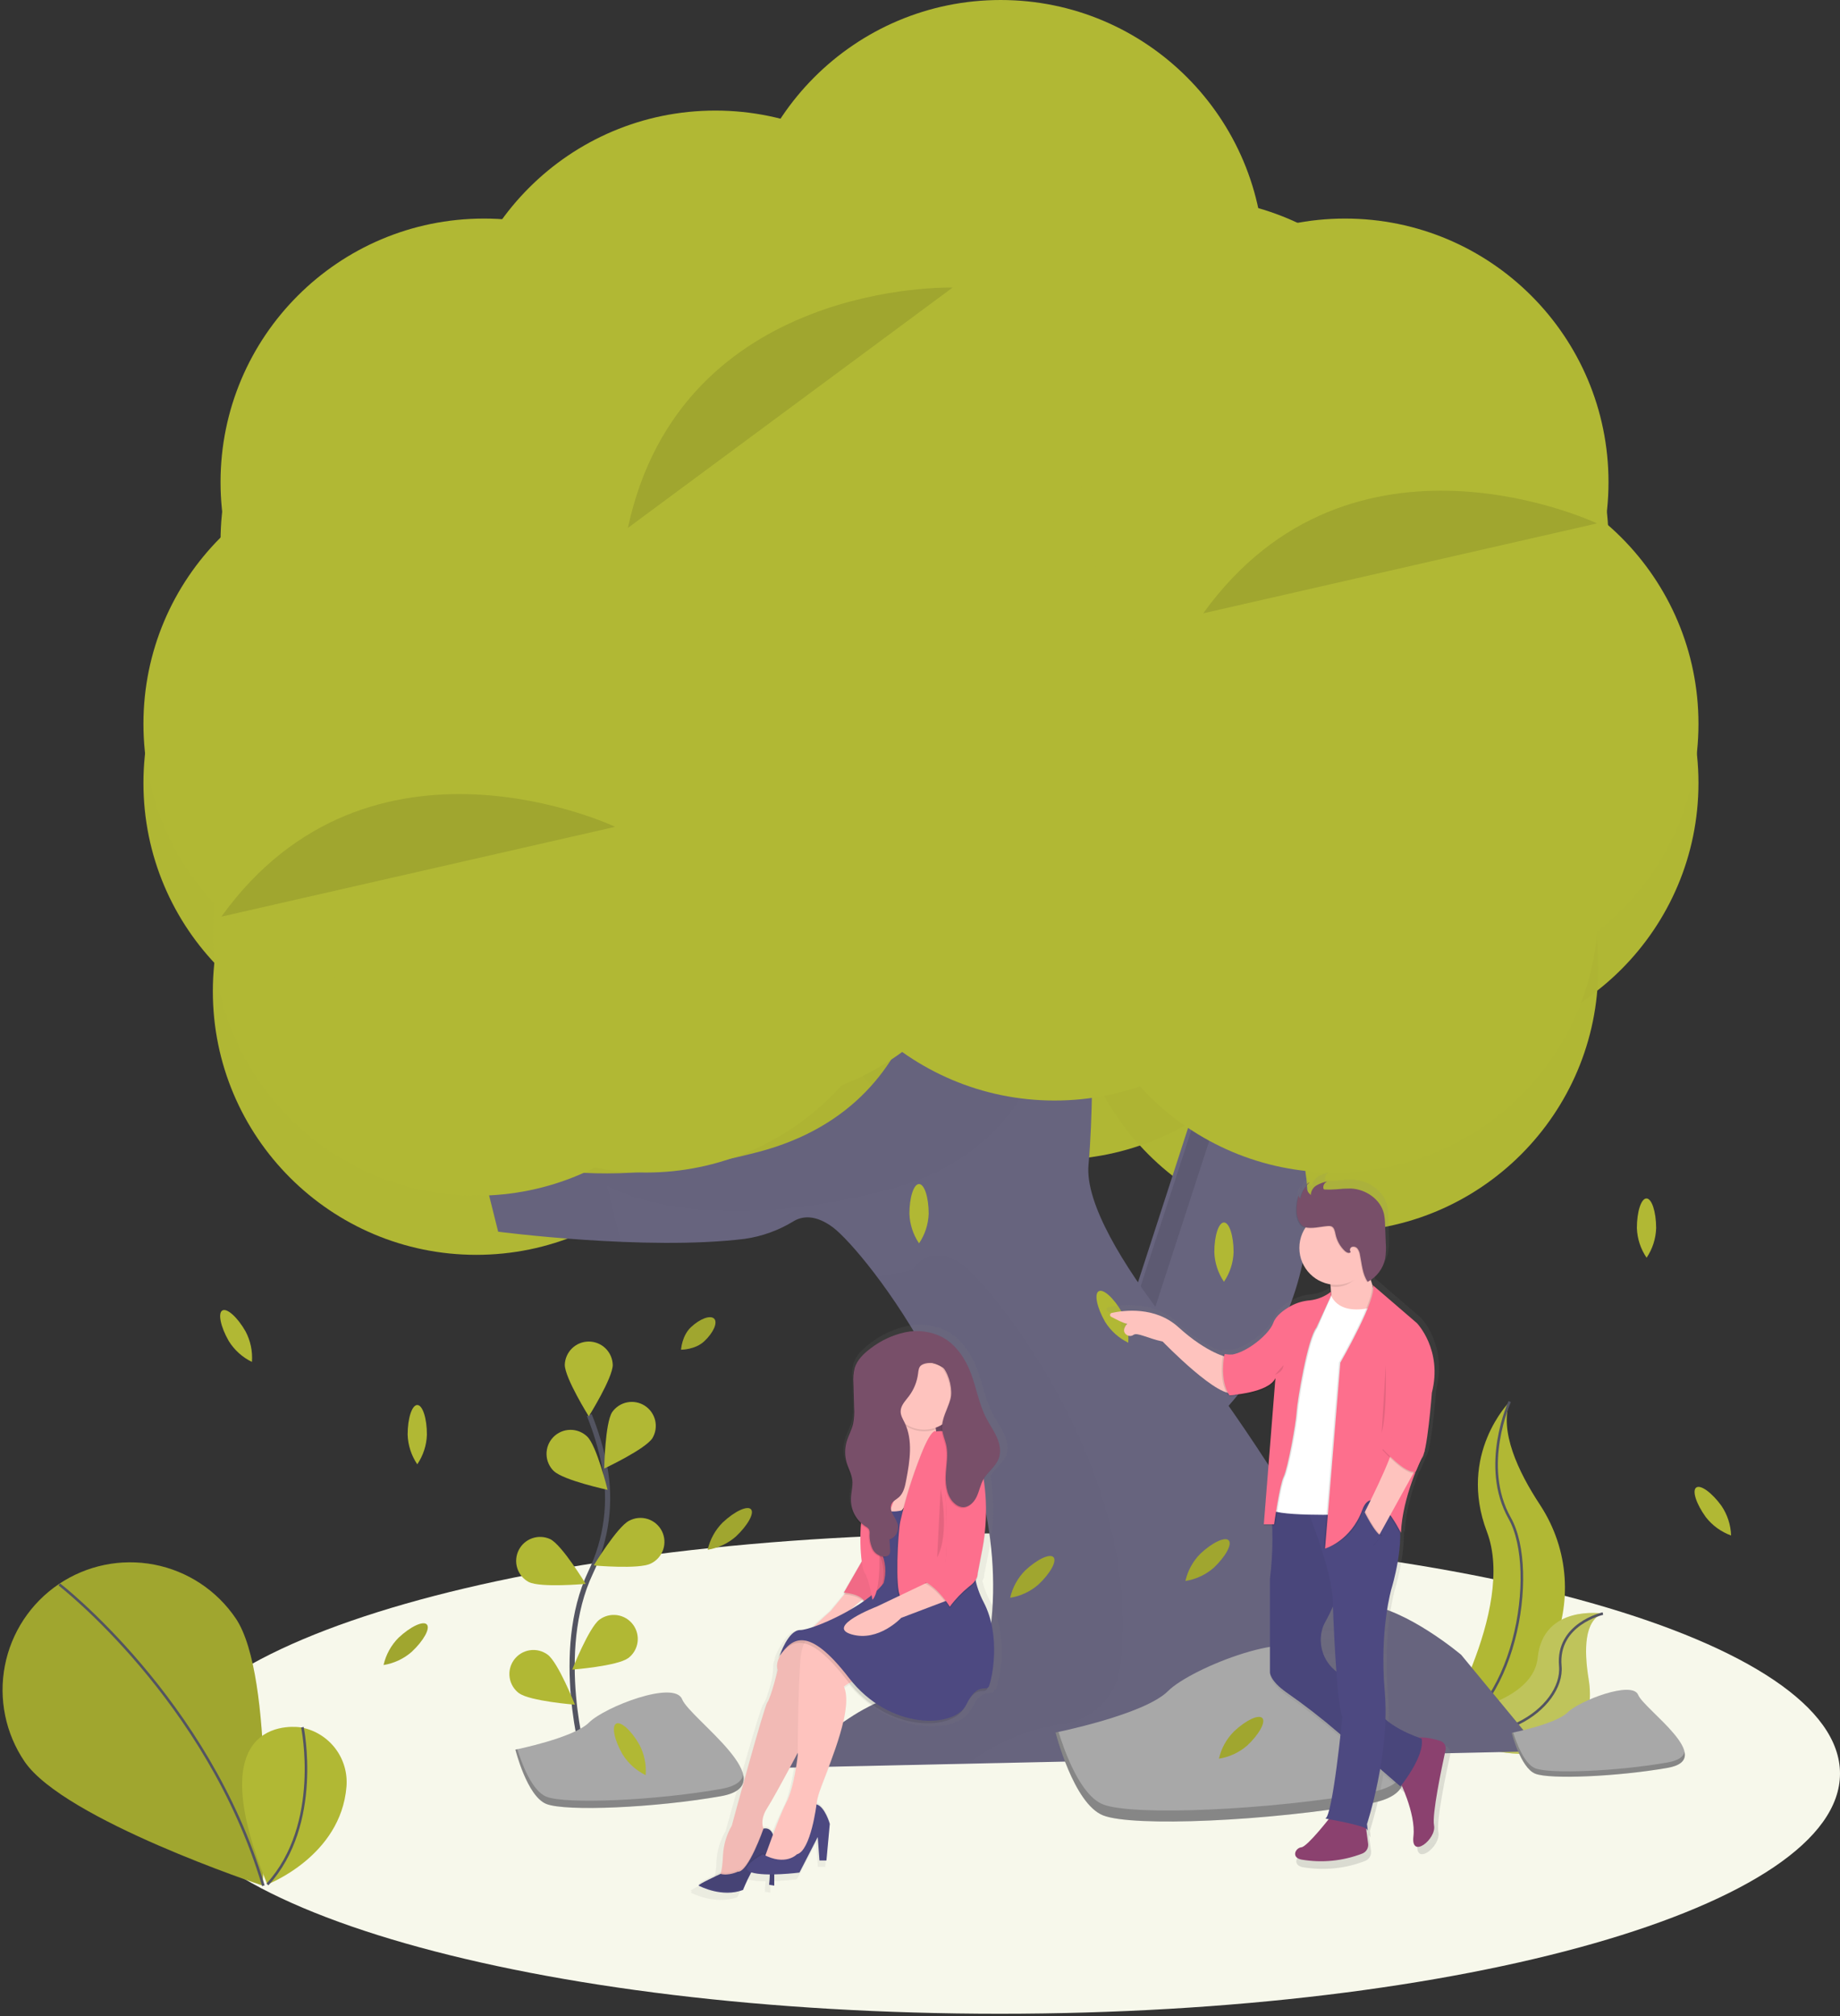 <svg width="714" height="782" viewBox="0 0 714 782" fill="none" xmlns="http://www.w3.org/2000/svg">
<rect x="0" y="0" width="714" height="782" fill="#333333" stroke="none"/>
<g clip-path="url(#clip0)">
<path d="M517.95 477.75C461.49 477.75 415.72 431.98 415.72 375.52C415.72 319.06 461.49 273.29 517.95 273.29C574.41 273.29 620.18 319.06 620.18 375.52C620.18 431.98 574.41 477.75 517.95 477.75Z" fill="#B1B834"/>
<path d="M409.23 449.82C352.77 449.82 307 404.05 307 347.59C307 291.13 352.77 245.36 409.23 245.36C465.69 245.36 511.46 291.13 511.46 347.59C511.46 404.05 465.69 449.82 409.23 449.82Z" fill="#B1B834"/>
<path d="M289.55 450.82C233.09 450.82 187.32 405.05 187.32 348.59C187.32 292.13 233.09 246.36 289.55 246.36C346.01 246.36 391.78 292.13 391.78 348.59C391.78 405.05 346.01 450.82 289.55 450.82Z" fill="#B1B834"/>
<path d="M250.65 477.75C194.19 477.75 148.42 431.98 148.42 375.52C148.42 319.06 194.19 273.29 250.65 273.29C307.11 273.29 352.88 319.06 352.88 375.52C352.88 431.98 307.11 477.75 250.65 477.75Z" fill="#B1B834"/>
<path d="M184.82 486.73C128.36 486.73 82.59 440.96 82.59 384.5C82.59 328.04 128.36 282.27 184.82 282.27C241.28 282.27 287.05 328.04 287.05 384.5C287.05 440.96 241.28 486.73 184.82 486.73Z" fill="#B1B834"/>
<path d="M157.89 405.94C101.43 405.94 55.66 360.17 55.66 303.71C55.66 247.25 101.43 201.48 157.89 201.48C214.35 201.48 260.12 247.25 260.12 303.71C260.12 360.17 214.35 405.94 157.89 405.94Z" fill="#B1B834"/>
<path d="M187.81 312.18C131.35 312.18 85.58 266.41 85.58 209.95C85.58 153.49 131.35 107.72 187.81 107.72C244.27 107.72 290.04 153.49 290.04 209.95C290.04 266.41 244.27 312.18 187.81 312.18Z" fill="#B1B834"/>
<path d="M244.66 312.18C188.2 312.18 142.43 266.41 142.43 209.95C142.43 153.49 188.2 107.72 244.66 107.72C301.12 107.72 346.89 153.49 346.89 209.95C346.89 266.41 301.12 312.18 244.66 312.18Z" fill="#B1B834"/>
<path d="M277.58 270.29C221.12 270.29 175.35 224.52 175.35 168.06C175.35 111.6 221.12 65.83 277.58 65.83C334.04 65.83 379.81 111.6 379.81 168.06C379.81 224.52 334.04 270.29 277.58 270.29Z" fill="#B1B834"/>
<path d="M361.36 316.17C304.9 316.17 259.13 270.4 259.13 213.94C259.13 157.48 304.9 111.71 361.36 111.71C417.82 111.71 463.59 157.48 463.59 213.94C463.59 270.4 417.82 316.17 361.36 316.17Z" fill="#B1B834"/>
<path d="M556.85 405.94C500.39 405.94 454.62 360.17 454.62 303.71C454.62 247.25 500.39 201.48 556.85 201.48C613.31 201.48 659.08 247.25 659.08 303.71C659.08 360.17 613.31 405.94 556.85 405.94Z" fill="#B1B834"/>
<path d="M498 355.07C441.54 355.07 395.77 309.3 395.77 252.84C395.77 196.38 441.54 150.61 498 150.61C554.46 150.61 600.23 196.38 600.23 252.84C600.23 309.3 554.46 355.07 498 355.07Z" fill="#B1B834"/>
<path d="M460.1 304.2C403.64 304.2 357.87 258.43 357.87 201.97C357.87 145.51 403.64 99.74 460.1 99.74C516.56 99.74 562.33 145.51 562.33 201.97C562.33 258.43 516.56 304.2 460.1 304.2Z" fill="#B1B834"/>
<path d="M388.29 227.4C331.83 227.4 286.06 181.63 286.06 125.17C286.06 68.71 331.83 22.94 388.29 22.94C444.75 22.94 490.52 68.71 490.52 125.17C490.52 181.63 444.75 227.4 388.29 227.4Z" fill="#B1B834"/>
<path d="M521.94 312.18C465.48 312.18 419.71 266.41 419.71 209.95C419.71 153.49 465.48 107.72 521.94 107.72C578.4 107.72 624.17 153.49 624.17 209.95C624.17 266.41 578.4 312.18 521.94 312.18Z" fill="#B1B834"/>
<g opacity="0.1">
<path opacity="0.1" d="M517.95 477.75C461.49 477.75 415.72 431.98 415.72 375.52C415.72 319.06 461.49 273.29 517.95 273.29C574.41 273.29 620.18 319.06 620.18 375.52C620.18 431.98 574.41 477.75 517.95 477.75Z" fill="black"/>
<path opacity="0.1" d="M409.23 449.82C352.77 449.82 307 404.05 307 347.59C307 291.13 352.77 245.36 409.23 245.36C465.69 245.36 511.46 291.13 511.46 347.59C511.46 404.05 465.69 449.82 409.23 449.82Z" fill="black"/>
<path opacity="0.1" d="M289.55 450.82C233.09 450.82 187.32 405.05 187.32 348.59C187.32 292.13 233.09 246.36 289.55 246.36C346.01 246.36 391.78 292.13 391.78 348.59C391.78 405.05 346.01 450.82 289.55 450.82Z" fill="black"/>
<path opacity="0.1" d="M250.65 477.75C194.19 477.75 148.42 431.98 148.42 375.52C148.42 319.06 194.19 273.29 250.65 273.29C307.11 273.29 352.88 319.06 352.88 375.52C352.88 431.98 307.11 477.75 250.65 477.75Z" fill="black"/>
<path opacity="0.1" d="M184.82 486.73C128.36 486.73 82.59 440.96 82.59 384.5C82.59 328.04 128.36 282.27 184.82 282.27C241.28 282.27 287.05 328.04 287.05 384.5C287.05 440.96 241.28 486.73 184.82 486.73Z" fill="black"/>
<path opacity="0.1" d="M157.89 405.94C101.43 405.94 55.66 360.17 55.66 303.71C55.66 247.25 101.43 201.48 157.89 201.48C214.35 201.48 260.12 247.25 260.12 303.71C260.12 360.17 214.35 405.94 157.89 405.94Z" fill="black"/>
<path opacity="0.1" d="M187.81 312.18C131.35 312.18 85.58 266.41 85.58 209.95C85.58 153.49 131.35 107.72 187.81 107.72C244.27 107.72 290.04 153.49 290.04 209.95C290.04 266.41 244.27 312.18 187.81 312.18Z" fill="black"/>
<path opacity="0.1" d="M244.66 312.18C188.2 312.18 142.43 266.41 142.43 209.95C142.43 153.49 188.2 107.72 244.66 107.72C301.12 107.72 346.89 153.49 346.89 209.95C346.89 266.41 301.12 312.18 244.66 312.18Z" fill="black"/>
<path opacity="0.1" d="M277.58 270.29C221.12 270.29 175.35 224.52 175.35 168.06C175.35 111.6 221.12 65.83 277.58 65.83C334.04 65.83 379.81 111.6 379.81 168.06C379.81 224.52 334.04 270.29 277.58 270.29Z" fill="black"/>
<path opacity="0.1" d="M361.36 316.17C304.9 316.17 259.13 270.4 259.13 213.94C259.13 157.48 304.9 111.71 361.36 111.71C417.82 111.71 463.59 157.48 463.59 213.94C463.59 270.4 417.82 316.17 361.36 316.17Z" fill="black"/>
<path opacity="0.1" d="M556.85 405.94C500.39 405.94 454.62 360.17 454.62 303.71C454.62 247.25 500.39 201.48 556.85 201.48C613.31 201.48 659.08 247.25 659.08 303.71C659.08 360.17 613.31 405.94 556.85 405.94Z" fill="black"/>
<path opacity="0.1" d="M498 355.07C441.54 355.07 395.77 309.3 395.77 252.84C395.77 196.38 441.54 150.61 498 150.61C554.46 150.61 600.23 196.38 600.23 252.84C600.23 309.3 554.46 355.07 498 355.07Z" fill="black"/>
<path opacity="0.1" d="M460.1 304.2C403.64 304.2 357.87 258.43 357.87 201.97C357.87 145.51 403.64 99.74 460.1 99.74C516.56 99.74 562.33 145.51 562.33 201.97C562.33 258.43 516.56 304.2 460.1 304.2Z" fill="black"/>
<path opacity="0.1" d="M388.29 227.4C331.83 227.4 286.06 181.63 286.06 125.17C286.06 68.71 331.83 22.94 388.29 22.94C444.75 22.94 490.52 68.71 490.52 125.17C490.52 181.63 444.75 227.4 388.29 227.4Z" fill="black"/>
<path opacity="0.1" d="M521.94 312.18C465.48 312.18 419.71 266.41 419.71 209.95C419.71 153.49 465.48 107.72 521.94 107.72C578.4 107.72 624.17 153.49 624.17 209.95C624.17 266.41 578.4 312.18 521.94 312.18Z" fill="black"/>
</g>
<path d="M467.46 554.67C467.46 554.67 530 502.13 499 427.34L468.08 415.76L434.56 519.05L467.46 554.67Z" fill="#67647E"/>
<path opacity="0.1" d="M470.79 412.2L478.19 414.97L445.25 516.38L474 547.5C471.62 549.87 470.14 551.11 470.14 551.11L437.24 515.49L470.79 412.2Z" fill="black"/>
<path d="M387.93 781.1C207.846 781.1 61.86 739.391 61.86 687.94C61.86 636.489 207.846 594.78 387.93 594.78C568.013 594.78 714 636.489 714 687.94C714 739.391 568.013 781.1 387.93 781.1Z" fill="#F7F8EB"/>
<path d="M585.84 543.65C585.84 543.65 565.51 563.98 576.99 594.15C588.47 624.32 557.32 674.48 557.32 674.48L558.32 674.32C600.07 666.95 620.82 619.2 597.6 583.72C588.91 570.55 581.83 555.07 585.84 543.65Z" fill="#B1B834"/>
<path d="M585.84 543.65C585.84 543.65 574.36 568.57 585.84 588.9C597.32 609.23 587.84 666.28 557.31 674.48" stroke="#535461" stroke-miterlimit="10"/>
<path d="M622 625.88C622 625.88 598.8 622.19 596.69 642.98C594.58 663.77 552.08 666.65 552.08 666.65L552.88 667.18C587.97 690.18 621.51 681.85 616.45 651.27C614.61 639.9 614.77 628.48 622 625.88Z" fill="#B1B834"/>
<path opacity="0.2" d="M622 625.88C622 625.88 598.8 622.19 596.69 642.98C594.58 663.77 552.08 666.65 552.08 666.65L552.88 667.18C587.97 690.18 621.51 681.85 616.45 651.27C614.61 639.9 614.77 628.48 622 625.88Z" fill="#F5F5F5"/>
<path d="M622 625.88C622 625.88 604 629.88 605.47 646.21C606.94 662.54 578.73 682.21 552.08 666.65" stroke="#535461" stroke-miterlimit="10"/>
<path d="M185.19 445.26L193.31 477.76C193.31 477.76 250.68 485.24 288.93 480.54C295.692 479.581 302.183 477.239 308 473.66C311.23 471.75 316.33 470.92 323.3 476.14C335.24 485.14 393.84 557.14 384.35 631.84C383.613 637.468 381.042 642.697 377.035 646.718C373.027 650.738 367.806 653.325 362.18 654.08C350.494 655.672 339.323 659.899 329.51 666.44L300.51 685.75L597.86 679.25L567 641.87C567 641.87 545.88 624 529.63 622.37C524.89 621.9 520.98 617.55 517.82 611.64C499.31 576.99 477.17 544.41 453.17 513.3C435.69 490.64 421.02 466.76 422.39 451.76C425.64 416.01 422.39 357.52 422.39 357.52L360.65 349.4C360.65 349.4 368.77 427.4 294.03 446.89C219.29 466.38 185.19 445.26 185.19 445.26Z" fill="#67647E"/>
<g opacity="0.1">
<path opacity="0.1" d="M235.56 459.89C235.56 459.89 269.69 481.01 344.43 461.55C419.17 442.09 411 364.02 411 364.02L422.81 365.55C422.59 360.55 422.42 357.55 422.42 357.55L360.68 349.43C360.68 349.43 368.8 427.43 294.06 446.92C219.32 466.41 185.19 445.3 185.19 445.3L193.31 477.8C193.31 477.8 215.23 480.66 241.01 481.73L235.56 459.89Z" fill="black"/>
<path opacity="0.1" d="M379.89 681.06C389.703 674.519 400.874 670.293 412.56 668.7C418.174 667.955 423.386 665.382 427.391 661.378C431.396 657.375 433.972 652.164 434.72 646.55C444.26 571.85 385.63 499.72 373.72 490.76C360.72 481.01 354.22 492.38 354.22 492.38C349.619 493.588 344.942 494.48 340.22 495.05C361.28 523.05 391.41 576.76 384.36 631.92C383.612 637.534 381.036 642.745 377.031 646.748C373.026 650.752 367.814 653.325 362.2 654.07C350.514 655.663 339.343 659.889 329.53 666.43L300.53 685.74L375.29 684.11L379.89 681.06Z" fill="black"/>
</g>
<path d="M226.87 682.73C226.87 682.73 214.52 640.8 229.19 609.93C235.425 597.025 237.306 582.445 234.55 568.38C233.19 561.714 231.221 555.187 228.67 548.88" stroke="#535461" stroke-width="2" stroke-miterlimit="10"/>
<path d="M237.78 529.37C237.78 534.51 228.47 549.37 228.47 549.37C228.47 549.37 219.16 534.47 219.16 529.37C219.239 526.955 220.254 524.665 221.991 522.985C223.727 521.305 226.049 520.365 228.465 520.365C230.881 520.365 233.203 521.305 234.939 522.985C236.676 524.665 237.691 526.955 237.77 529.37H237.78Z" fill="#B1B834"/>
<path d="M253.17 557.84C250.38 562.15 234.47 569.61 234.47 569.61C234.47 569.61 234.76 552.04 237.55 547.73C238.935 545.76 241.028 544.404 243.392 543.945C245.755 543.486 248.204 543.96 250.225 545.268C252.246 546.576 253.682 548.617 254.231 550.961C254.78 553.305 254.4 555.77 253.17 557.84Z" fill="#B1B834"/>
<path d="M252.49 606.49C247.9 608.8 230.4 607.21 230.4 607.21C230.4 607.21 239.52 592.21 244.11 589.88C245.205 589.29 246.407 588.925 247.646 588.808C248.884 588.69 250.133 588.822 251.32 589.195C252.506 589.569 253.606 590.176 254.554 590.981C255.502 591.787 256.279 592.774 256.839 593.885C257.399 594.995 257.731 596.207 257.815 597.448C257.898 598.689 257.733 599.934 257.327 601.11C256.922 602.286 256.285 603.369 255.454 604.295C254.623 605.22 253.615 605.97 252.49 606.5V606.49Z" fill="#B1B834"/>
<path d="M243.7 643.18C239.57 646.24 222.05 647.62 222.05 647.62C222.05 647.62 228.5 631.28 232.63 628.22C233.615 627.493 234.733 626.968 235.921 626.673C237.11 626.378 238.344 626.321 239.554 626.503C240.765 626.686 241.928 627.105 242.976 627.736C244.024 628.368 244.938 629.2 245.665 630.185C246.392 631.17 246.918 632.289 247.212 633.477C247.507 634.665 247.565 635.899 247.382 637.11C247.2 638.32 246.781 639.483 246.149 640.531C245.517 641.58 244.685 642.493 243.7 643.22V643.18Z" fill="#B1B834"/>
<path d="M214.92 570.6C218.61 574.18 235.78 577.89 235.78 577.89C235.78 577.89 231.57 560.83 227.89 557.25C226.12 555.526 223.737 554.576 221.266 554.609C218.795 554.642 216.439 555.655 214.715 557.425C212.991 559.195 212.041 561.578 212.074 564.049C212.107 566.519 213.12 568.876 214.89 570.6H214.92Z" fill="#B1B834"/>
<path d="M205.18 613.64C209.77 615.95 227.27 614.36 227.27 614.36C227.27 614.36 218.15 599.36 213.56 597.03C211.365 595.997 208.855 595.861 206.562 596.652C204.269 597.442 202.375 599.096 201.283 601.262C200.191 603.428 199.987 605.934 200.715 608.248C201.443 610.561 203.045 612.499 205.18 613.65V613.64Z" fill="#B1B834"/>
<path d="M201.45 656.78C205.58 659.84 223.1 661.22 223.1 661.22C223.1 661.22 216.65 644.88 212.52 641.82C210.531 640.352 208.04 639.734 205.596 640.103C203.151 640.471 200.953 641.796 199.485 643.785C198.017 645.774 197.399 648.265 197.768 650.709C198.136 653.154 199.461 655.352 201.45 656.82V656.78Z" fill="#B1B834"/>
<path d="M200 678.65C200 678.65 222.57 674.14 228.59 668.12C234.61 662.1 261.69 651.57 264.7 659.12C267.71 666.67 305.32 692.22 279.7 696.74C254.08 701.26 219.52 702.74 211.99 699.74C204.46 696.74 200 678.65 200 678.65Z" fill="#A8A8A8"/>
<path opacity="0.2" d="M279.74 693.91C254.16 698.42 219.56 699.91 212.03 696.91C206.3 694.62 202.32 683.61 200.75 678.48L200 678.64C200 678.64 204.51 696.7 212 699.7C219.49 702.7 254.13 701.2 279.71 696.7C287.09 695.4 289.2 692.34 288.41 688.46C287.81 691 285.24 692.95 279.74 693.91Z" fill="black"/>
<path d="M409.62 672.01C409.62 672.01 444.05 665.12 453.24 655.94C462.43 646.76 503.74 630.69 508.33 642.17C512.92 653.65 570.33 692.67 531.33 699.56C492.33 706.45 439.51 708.74 428.03 704.15C416.55 699.56 409.62 672.01 409.62 672.01Z" fill="#A8A8A8"/>
<path opacity="0.2" d="M531.28 695.29C492.28 702.18 439.46 704.47 427.98 699.88C419.24 696.38 413.16 679.58 410.76 671.77L409.61 672.01C409.61 672.01 416.5 699.55 428 704.15C439.5 708.75 492.28 706.45 531.3 699.56C542.57 697.56 545.79 692.9 544.57 687C543.59 690.85 539.67 693.82 531.28 695.29Z" fill="black"/>
<path d="M642.66 476.35C642.532 480.459 641.246 484.449 638.95 487.86C636.636 484.462 635.329 480.479 635.18 476.37C635.18 470.02 636.82 464.87 638.89 464.86C640.96 464.85 642.64 470 642.66 476.35Z" fill="#B1B834"/>
<path d="M360.37 470.77C360.232 474.879 358.935 478.866 356.63 482.27C354.325 478.866 353.028 474.879 352.89 470.77C352.89 464.42 354.56 459.27 356.63 459.27C358.7 459.27 360.37 464.42 360.37 470.77Z" fill="#B1B834"/>
<path d="M668 584.09C670.305 587.494 671.602 591.481 671.74 595.59C667.873 594.193 664.479 591.732 661.95 588.49C658.21 583.35 656.54 578.2 658.21 576.99C659.88 575.78 664.29 578.96 668 584.09Z" fill="#B1B834"/>
<path d="M548.56 523.88C548.422 527.989 547.125 531.975 544.82 535.38C542.515 531.975 541.218 527.989 541.08 523.88C541.08 517.53 542.75 512.38 544.82 512.38C546.89 512.38 548.56 517.55 548.56 523.88Z" fill="#B1B834"/>
<path d="M478.69 485.68C478.552 489.789 477.255 493.776 474.95 497.18C472.645 493.776 471.348 489.789 471.21 485.68C471.21 479.33 472.88 474.18 474.95 474.18C477.02 474.18 478.69 479.33 478.69 485.68Z" fill="#B1B834"/>
<path d="M435.34 508.97C437.263 512.605 438.119 516.71 437.81 520.81C434.103 519.008 430.983 516.193 428.81 512.69C425.65 507.18 424.55 501.88 426.34 500.85C428.13 499.82 432.18 503.46 435.34 508.97Z" fill="#B1B834"/>
<path d="M95.29 516.43C97.213 520.065 98.069 524.169 97.76 528.27C94.053 526.468 90.933 523.652 88.76 520.15C85.6 514.64 84.5 509.34 86.29 508.31C88.08 507.28 92.14 510.91 95.29 516.43Z" fill="#B1B834"/>
<path d="M248.08 676.67C250.01 680.317 250.866 684.436 250.55 688.55C246.843 686.748 243.723 683.932 241.55 680.43C238.39 674.92 237.29 669.62 239.08 668.59C240.87 667.56 244.92 671.16 248.08 676.67Z" fill="#B1B834"/>
<path d="M402.95 614.61C399.856 617.317 396.06 619.096 392 619.74C392.907 615.731 394.928 612.06 397.83 609.15C402.46 604.81 407.37 602.51 408.78 604.01C410.19 605.51 407.58 610.27 402.95 614.61Z" fill="#B1B834"/>
<path opacity="0.1" d="M402.95 614.61C399.856 617.317 396.06 619.096 392 619.74C392.907 615.731 394.928 612.06 397.83 609.15C402.46 604.81 407.37 602.51 408.78 604.01C410.19 605.51 407.58 610.27 402.95 614.61Z" fill="black"/>
<path d="M471 608.09C467.892 610.806 464.078 612.585 460 613.22C460.907 609.211 462.928 605.54 465.83 602.63C470.46 598.29 475.37 595.99 476.78 597.49C478.19 598.99 475.59 603.74 471 608.09Z" fill="#B1B834"/>
<path opacity="0.1" d="M471 608.09C467.892 610.806 464.078 612.585 460 613.22C460.907 609.211 462.928 605.54 465.83 602.63C470.46 598.29 475.37 595.99 476.78 597.49C478.19 598.99 475.59 603.74 471 608.09Z" fill="black"/>
<path d="M484 677.03C480.892 679.746 477.078 681.525 473 682.16C473.918 678.138 475.957 674.46 478.88 671.55C483.51 667.21 488.42 664.91 489.83 666.41C491.24 667.91 488.63 672.68 484 677.03Z" fill="#B1B834"/>
<path opacity="0.1" d="M484 677.03C480.892 679.746 477.078 681.525 473 682.16C473.918 678.138 475.957 674.46 478.88 671.55C483.51 667.21 488.42 664.91 489.83 666.41C491.24 667.91 488.63 672.68 484 677.03Z" fill="black"/>
<path d="M350.77 628.55C347.677 631.261 343.881 633.043 339.82 633.69C340.727 629.682 342.748 626.011 345.65 623.1C350.28 618.76 355.19 616.46 356.6 617.96C358.01 619.46 355.41 624.24 350.77 628.55Z" fill="#B1B834"/>
<path opacity="0.1" d="M350.77 628.55C347.677 631.261 343.881 633.043 339.82 633.69C340.727 629.682 342.748 626.011 345.65 623.1C350.28 618.76 355.19 616.46 356.6 617.96C358.01 619.46 355.41 624.24 350.77 628.55Z" fill="black"/>
<path d="M165.66 556.48C165.522 560.589 164.225 564.576 161.92 567.98C159.615 564.576 158.318 560.589 158.18 556.48C158.18 550.13 159.85 544.98 161.92 544.98C163.99 544.98 165.66 550.13 165.66 556.48Z" fill="#B1B834"/>
<path d="M285.56 595.98C282.467 598.691 278.671 600.473 274.61 601.12C275.521 597.118 277.541 593.455 280.44 590.55C285.07 586.21 289.98 583.91 291.39 585.41C292.8 586.91 290.19 591.63 285.56 595.98Z" fill="#B1B834"/>
<path opacity="0.1" d="M285.56 595.98C282.467 598.691 278.671 600.473 274.61 601.12C275.521 597.118 277.541 593.455 280.44 590.55C285.07 586.21 289.98 583.91 291.39 585.41C292.8 586.91 290.19 591.63 285.56 595.98Z" fill="black"/>
<path d="M273.28 520.25C269.74 523.57 264.28 523.53 264.28 523.53C264.28 523.53 264.59 518.11 268.13 514.79C271.67 511.47 275.68 510.01 277.13 511.51C278.58 513.01 276.82 516.94 273.28 520.25Z" fill="#B1B834"/>
<path opacity="0.1" d="M273.28 520.25C269.74 523.57 264.28 523.53 264.28 523.53C264.28 523.53 264.59 518.11 268.13 514.79C271.67 511.47 275.68 510.01 277.13 511.51C278.58 513.01 276.82 516.94 273.28 520.25Z" fill="black"/>
<path d="M159.79 640.69C156.697 643.401 152.901 645.183 148.84 645.83C149.747 641.822 151.768 638.151 154.67 635.24C159.3 630.9 164.21 628.6 165.62 630.1C167.03 631.6 164.42 636.35 159.79 640.69Z" fill="#B1B834"/>
<path opacity="0.1" d="M159.79 640.69C156.697 643.401 152.901 645.183 148.84 645.83C149.747 641.822 151.768 638.151 154.67 635.24C159.3 630.9 164.21 628.6 165.62 630.1C167.03 631.6 164.42 636.35 159.79 640.69Z" fill="black"/>
<path d="M560.67 677.07C558.31 676.29 554.8 675.39 552 675.71C549.36 674.71 543.13 672.23 538.89 668.5C539.013 664.804 538.92 661.105 538.61 657.42C536.44 632.71 541.32 616.42 541.32 616.42C541.32 616.42 545.16 604 544.74 593.69C544.99 594.16 545.13 594.43 545.13 594.43C545.47 585.54 548.5 576.33 550.77 570.6L551 570.55L553.59 564.55C553.793 564.2 553.954 563.827 554.07 563.44L554.48 562.44L554.36 562.39L554.48 561.9C556.1 555.05 557.34 538.79 557.34 538.79C561.68 521.69 551.34 511.1 551.34 511.1L533.83 496.03C533.916 496.224 533.973 496.43 534 496.64L533.85 496.51C533.6 495.8 533.33 494.95 533.07 493.98C533.695 493.538 534.28 493.043 534.82 492.5C536.809 490.62 538.177 488.178 538.74 485.5C539.081 483.401 539.168 481.269 539 479.15L538.71 471.88C538.698 470.456 538.554 469.037 538.28 467.64C536.96 461.86 531.05 457.83 525.12 457.58C523.232 457.569 521.346 457.669 519.47 457.88C517.943 458.006 516.411 458.039 514.88 457.98C514.707 457.989 514.536 457.943 514.39 457.85C514.254 457.719 514.175 457.539 514.17 457.35C514.14 457.013 514.179 456.674 514.283 456.352C514.388 456.031 514.557 455.734 514.78 455.48C515.01 455.276 515.279 455.12 515.57 455.02L515.15 455.12C515.357 454.958 515.591 454.833 515.84 454.75C514.303 455.019 512.824 455.553 511.47 456.33C511.104 456.577 510.769 456.865 510.47 457.19C509.664 457.899 509.142 458.876 509 459.94C508.277 459.333 507.737 458.536 507.44 457.64C507.349 457.272 507.349 456.888 507.44 456.52L507.14 456.91V456.79C506.035 458.161 505.256 459.764 504.86 461.48C504.706 461.293 504.59 461.078 504.52 460.846C504.449 460.614 504.426 460.371 504.45 460.13C504.36 460.4 504.28 460.67 504.21 460.94C504.184 460.761 504.184 460.579 504.21 460.4C503.529 462.48 503.221 464.663 503.3 466.85C503.3 469.03 504.3 472.42 506.6 473.19L506.97 473.29C505.657 475.328 504.87 477.661 504.681 480.078C504.491 482.496 504.904 484.922 505.884 487.14C506.863 489.359 508.377 491.299 510.291 492.788C512.205 494.277 514.459 495.267 516.85 495.67C516.89 495.937 516.927 496.213 516.96 496.5H517.05C517.11 497.09 517.16 497.71 517.2 498.36C516.613 498.939 515.97 499.458 515.28 499.91C513.32 501.068 511.134 501.791 508.87 502.03C506.167 502.237 503.538 503.018 501.16 504.32C498.37 505.88 495.28 508.16 494.31 510.93C492.69 515.55 483.81 522.72 477.85 523.59L475.73 523.47H475.58H475.06H474.89H474.35C474.35 523.47 474.3 523.72 474.22 524.15C471.22 523.15 464.85 520.26 456.56 512.74C447.32 504.36 434.86 506.01 430.06 507.07C429.897 507.106 429.748 507.19 429.635 507.312C429.521 507.434 429.447 507.588 429.423 507.754C429.399 507.919 429.426 508.088 429.501 508.237C429.575 508.387 429.694 508.51 429.84 508.59C431.78 509.66 434.84 511.21 436.2 511.38C436.2 511.38 433.29 514.38 436.38 516C436.752 516.181 437.166 516.256 437.578 516.215C437.989 516.175 438.381 516.021 438.71 515.77C440.2 514.68 444.33 517.15 450.32 518.43C450.32 518.43 467.22 535.92 475.61 538.63C475.804 539.011 476.017 539.382 476.25 539.74H476.77H476.84L476.9 540.29C476.9 540.29 489.9 539.6 494.18 534.87C494.482 534.602 494.76 534.307 495.01 533.99L490.48 591.06V591.6H493.82C494.11 598.613 493.812 605.637 492.93 612.6V649.79C492.93 649.79 492.76 653.07 499.56 657.79C506.693 662.768 513.565 668.108 520.15 673.79L521 674.55C519.75 685.93 517.13 707.14 515 707.94L516.35 708.18C514.03 711.1 507.5 719.12 505.5 719.35C503.06 719.62 501.43 723.42 505.5 724.24C513.631 725.644 521.991 724.818 529.69 721.85C530.461 721.55 531.11 720.999 531.53 720.287C531.951 719.574 532.12 718.74 532.01 717.92L531.22 711.92C531.372 712.004 531.494 712.133 531.57 712.29C532.11 713.92 531.57 710.12 531.57 710.12C533.803 702.941 535.557 695.621 536.82 688.21L544.87 695.21L545.31 694.65C547.31 699.14 550.82 708.31 550.02 715.03C548.93 724.26 559.25 716.12 558.16 710.69C557.28 706.3 561.16 687.69 562.73 680.69C562.9 679.938 562.783 679.15 562.402 678.481C562.021 677.811 561.403 677.308 560.67 677.07Z" fill="url(#paint0_linear)"/>
<path d="M476.37 526.46C476.37 526.46 468.68 525.13 457.28 514.8C448.28 506.62 436.09 508.23 431.4 509.26C431.238 509.292 431.091 509.374 430.977 509.493C430.864 509.613 430.79 509.764 430.766 509.927C430.742 510.091 430.768 510.257 430.843 510.404C430.917 510.551 431.035 510.672 431.18 510.75C433.07 511.75 436.02 513.3 437.39 513.48C437.39 513.48 434.55 516.42 437.57 517.99C437.932 518.168 438.335 518.241 438.736 518.202C439.137 518.163 439.519 518.014 439.84 517.77C441.29 516.71 445.33 519.12 451.17 520.37C451.17 520.37 473.97 543.96 479.27 539.99L476.37 526.46Z" fill="#FEC3BE"/>
<path d="M515.6 494.38C515.6 494.38 517.72 503.38 515.6 509.76L525.14 511.09L533.62 506.85V501.28C531.162 495.515 530.159 489.234 530.7 482.99L515.6 494.38Z" fill="#FEC3BE"/>
<path d="M542.64 689.76C542.64 689.76 549.53 703.28 548.47 712.29C547.41 721.3 557.47 713.35 556.47 708.05C555.61 703.76 559.47 685.59 560.93 678.81C561.096 678.08 560.983 677.313 560.613 676.662C560.243 676.01 559.643 675.521 558.93 675.29C555.74 674.29 550.41 672.95 547.73 674.92C543.7 677.83 542.64 689.76 542.64 689.76Z" fill="#8B416F"/>
<path d="M516.4 704.6C516.4 704.6 507.4 716.26 505 716.53C502.6 716.8 501 720.53 505 721.3C512.939 722.672 521.102 721.867 528.62 718.97C529.374 718.677 530.007 718.139 530.419 717.442C530.831 716.746 530.997 715.932 530.89 715.13L529.39 703.8L516.4 704.6Z" fill="#8B416F"/>
<path d="M501.55 580.8L492.9 581.95C494.088 592.047 494.054 602.251 492.8 612.34V648.66C492.8 648.66 492.63 651.86 499.27 656.51C506.232 661.356 512.941 666.556 519.37 672.09L543.43 692.93C543.43 692.93 552.97 681.27 551.65 674.37C551.65 674.37 535.74 669.37 533.65 661.12C532.44 656.41 526.27 652.49 521.22 650C518.045 648.458 515.494 645.876 513.989 642.684C512.485 639.491 512.118 635.88 512.95 632.45C513.243 631.257 513.697 630.11 514.3 629.04C518.54 621.62 524.64 604.92 524.64 604.92L513 582.66L501.55 580.8Z" fill="#4D4981"/>
<path opacity="0.05" d="M501.55 580.8L492.9 581.95C494.088 592.047 494.054 602.251 492.8 612.34V648.66C492.8 648.66 492.63 651.86 499.27 656.51C506.232 661.356 512.941 666.556 519.37 672.09L543.43 692.93C543.43 692.93 552.97 681.27 551.65 674.37C551.65 674.37 535.74 669.37 533.65 661.12C532.44 656.41 526.27 652.49 521.22 650C518.045 648.458 515.494 645.876 513.989 642.684C512.485 639.491 512.118 635.88 512.95 632.45C513.243 631.257 513.697 630.11 514.3 629.04C518.54 621.62 524.64 604.92 524.64 604.92L513 582.66L501.55 580.8Z" fill="black"/>
<path d="M514.28 705.4C514.28 705.4 529.92 708.05 530.45 709.64C530.98 711.23 530.45 707.52 530.45 707.52C530.45 707.52 539.45 680.22 537.34 656.09C535.23 631.96 539.99 616.09 539.99 616.09C539.99 616.09 545.56 598.09 542.38 587.73C539.2 577.37 505.8 581.9 505.8 581.9C505.8 581.9 517.46 609.2 517.2 622.19C517.2 622.19 518.53 661.42 520.91 665.93C520.9 665.9 517.19 704.34 514.28 705.4Z" fill="#4D4981"/>
<path d="M516.13 501.28C516.13 501.28 517.72 511.09 533.63 506.85L523 587.43C523 587.43 492.25 588.49 492.51 584.78L498.87 536L516.13 501.28Z" fill="white"/>
<path opacity="0.1" d="M516.53 500.75C514.459 502.791 511.76 504.073 508.87 504.39C506.229 504.593 503.662 505.357 501.34 506.63C498.61 508.16 495.6 510.38 494.65 513.08C492.79 518.38 481.13 527.08 475.83 525.27L477.69 541.18C477.69 541.18 492.8 540.38 495.45 534.55L490.94 591.28H494.94C494.94 591.28 497.06 575.9 498.65 572.72C500.24 569.54 503.42 552.04 503.65 547.8C503.88 543.56 507.89 519.17 511.34 514.93L516.51 502.34L516.53 500.75Z" fill="black"/>
<path opacity="0.1" d="M516.53 501.55C514.16 503.403 511.327 504.568 508.34 504.92C505.699 505.123 503.132 505.886 500.81 507.16C498.08 508.69 495.07 510.91 494.12 513.61C492.26 518.91 480.6 527.61 475.3 525.8L477.16 541.71C477.16 541.71 492.27 540.91 494.92 535.08L490.41 591.81H494.41C494.41 591.81 496.53 576.43 498.12 573.25C499.71 570.07 502.89 552.57 503.12 548.33C503.35 544.09 507.36 519.7 510.81 515.46L516.51 503.13L516.53 501.55Z" fill="black"/>
<path d="M516.53 501.01C514.16 502.862 511.327 504.028 508.34 504.38C505.699 504.583 503.132 505.346 500.81 506.62C498.08 508.15 495.07 510.37 494.12 513.07C492.26 518.37 480.6 527.07 475.3 525.26L477.16 541.17C477.16 541.17 492.27 540.37 494.92 534.54L490.41 591.27H494.41C494.41 591.27 496.53 575.89 498.12 572.71C499.71 569.53 502.89 552.03 503.12 547.79C503.35 543.55 507.36 519.16 510.81 514.92L516.51 502.59L516.53 501.01Z" fill="#FD6F8D"/>
<path opacity="0.1" d="M530 490.8C529.65 488.29 530.34 486.72 530.66 483.8L515.55 495.2C515.55 495.2 515.91 496.74 516.19 498.99C516.944 499.11 517.706 499.17 518.47 499.17C523.79 499.15 527.56 495.05 530 490.8Z" fill="black"/>
<path d="M518.52 498.36C510.617 498.36 504.21 491.953 504.21 484.05C504.21 476.147 510.617 469.74 518.52 469.74C526.423 469.74 532.83 476.147 532.83 484.05C532.83 491.953 526.423 498.36 518.52 498.36Z" fill="#FEC3BE"/>
<path opacity="0.1" d="M502.89 470.01C502.801 467.596 503.195 465.189 504.05 462.93C503.818 463.284 503.72 463.71 503.775 464.131C503.83 464.551 504.034 464.937 504.35 465.22C504.813 462.757 506.079 460.517 507.95 458.85C507.465 459.013 507.061 459.356 506.821 459.808C506.581 460.26 506.523 460.787 506.66 461.28C507.004 462.26 507.618 463.123 508.43 463.77C508.441 463.009 508.647 462.263 509.028 461.605C509.41 460.947 509.955 460.397 510.61 460.01C511.929 459.25 513.371 458.725 514.87 458.46C514.354 458.642 513.913 458.99 513.616 459.45C513.319 459.909 513.183 460.455 513.23 461C513.234 461.184 513.309 461.36 513.44 461.49C513.582 461.583 513.75 461.628 513.92 461.62C515.414 461.677 516.91 461.644 518.4 461.52C520.233 461.315 522.076 461.218 523.92 461.23C529.71 461.47 535.48 465.41 536.77 471.06C537.037 472.424 537.178 473.81 537.19 475.2L537.47 482.29C537.635 484.359 537.551 486.441 537.22 488.49C536.82 490.382 536.008 492.162 534.842 493.704C533.675 495.246 532.182 496.511 530.47 497.41C528.39 494.41 528.21 490.52 527.47 486.93C527.358 486.096 527.05 485.301 526.57 484.61C526.326 484.267 525.98 484.01 525.581 483.876C525.183 483.741 524.752 483.736 524.35 483.86C524.165 483.938 524.002 484.058 523.872 484.211C523.743 484.364 523.651 484.545 523.606 484.74C523.56 484.935 523.561 485.138 523.608 485.333C523.656 485.528 523.749 485.708 523.88 485.86C523.32 486.54 522.22 486.03 521.59 485.43C519.778 483.714 518.526 481.49 518 479.05C517.74 477.81 517.48 476.29 516.29 475.88C515.874 475.764 515.438 475.734 515.01 475.79C512.49 475.96 508.54 477.01 506.09 476.21C503.84 475.46 502.89 472.14 502.89 470.01Z" fill="black"/>
<path d="M503.16 469.75C503.071 467.337 503.465 464.929 504.32 462.67C504.088 463.025 503.99 463.451 504.045 463.871C504.1 464.291 504.304 464.678 504.62 464.96C505.083 462.497 506.349 460.257 508.22 458.59C507.735 458.753 507.331 459.096 507.091 459.548C506.851 460 506.793 460.527 506.93 461.02C507.268 462.014 507.882 462.892 508.7 463.55C508.711 462.789 508.917 462.044 509.298 461.385C509.68 460.727 510.225 460.178 510.88 459.79C512.199 459.03 513.641 458.505 515.14 458.24C514.624 458.422 514.183 458.77 513.886 459.23C513.589 459.69 513.453 460.235 513.5 460.78C513.504 460.965 513.579 461.14 513.71 461.27C513.852 461.363 514.02 461.408 514.19 461.4C515.684 461.457 517.18 461.424 518.67 461.3C520.503 461.095 522.346 460.999 524.19 461.01C529.98 461.25 535.75 465.19 537.04 470.84C537.307 472.204 537.448 473.59 537.46 474.98L537.74 482.07C537.905 484.139 537.821 486.221 537.49 488.27C537.091 490.162 536.278 491.942 535.112 493.484C533.945 495.026 532.452 496.292 530.74 497.19C528.66 494.19 528.48 490.3 527.74 486.71C527.628 485.876 527.32 485.081 526.84 484.39C526.596 484.048 526.25 483.791 525.851 483.656C525.453 483.521 525.022 483.516 524.62 483.64C524.435 483.718 524.272 483.838 524.142 483.991C524.013 484.144 523.922 484.325 523.876 484.521C523.83 484.716 523.831 484.919 523.878 485.113C523.926 485.308 524.019 485.488 524.15 485.64C523.59 486.32 522.49 485.81 521.86 485.21C520.042 483.486 518.791 481.251 518.27 478.8C518.01 477.56 517.75 476.04 516.56 475.63C516.144 475.515 515.708 475.484 515.28 475.54C512.76 475.71 508.81 476.76 506.36 475.96C504.1 475.19 503.16 471.88 503.16 469.75Z" fill="#784F69"/>
<path opacity="0.1" d="M474.64 525.27C474.64 525.27 472.52 535.08 476.5 541.18L478.75 541L477.52 525.45L474.64 525.27Z" fill="black"/>
<path d="M475.17 525.27C475.17 525.27 473.05 535.08 477.03 541.18L479.28 541L478.05 525.45L475.17 525.27Z" fill="#FD6F8D"/>
<path opacity="0.1" d="M532.17 498.49L549.27 513.2C549.27 513.2 559.34 523.54 555.1 540.2C555.1 540.2 553.24 564.59 551.1 565.65C551.1 565.65 543.68 580.5 543.1 594.54C543.1 594.54 533.16 574.54 528.65 586.72C524.14 598.9 513.65 600.64 513.65 600.64L519.58 528.55C519.58 528.55 534.29 503 532.17 498.49Z" fill="black"/>
<path d="M532.7 498.49L549.8 513.2C549.8 513.2 559.87 523.54 555.63 540.2C555.63 540.2 553.77 564.59 551.63 565.65C551.63 565.65 544.21 580.5 543.63 594.54C543.63 594.54 533.16 573.47 528.63 585.66C524.1 597.85 514.18 600.66 514.18 600.66L520.11 528.55C520.11 528.55 534.82 503 532.7 498.49Z" fill="#FD6F8D"/>
<path d="M540.52 560.66C540.52 560.66 544.76 557.74 551.65 565.66L534.65 596.41L528.95 587.79C528.95 587.79 541.05 564.1 540.52 560.66Z" fill="#FEC3BE"/>
<path opacity="0.1" d="M536.41 562.38C536.41 562.38 545.79 572.92 549.41 571.23L552.8 563.34L540.08 557.88L536.41 562.38Z" fill="black"/>
<path d="M536.41 561.85C536.41 561.85 545.79 572.39 549.41 570.7L552.8 562.81L540.08 557.35L536.41 561.85Z" fill="#FD6F8D"/>
<path opacity="0.1" d="M529.56 585.83C529.56 585.83 534.02 594.98 536.41 595.51L532.96 599.51L527.96 589.97L529.56 585.83Z" fill="black"/>
<path d="M529.3 586.1C529.3 586.1 533.76 595.25 536.15 595.78L532.7 599.78L527.7 590.24L529.3 586.1Z" fill="#4D4981"/>
<path opacity="0.1" d="M537.74 529.55C537.74 529.55 538.27 548.64 536.15 555.79L537.74 529.55Z" fill="black"/>
<path opacity="0.1" d="M494.79 533.22C494.79 533.22 498 532.16 498 529.55L494.79 533.22Z" fill="black"/>
<path d="M390.52 564.32C389.32 567.49 386.14 569.54 384.38 572.46C385.098 576.93 385.432 581.453 385.38 585.98C385.358 590.922 384.869 595.85 383.92 600.7L381.92 610.77C381.94 611.612 381.684 612.438 381.19 613.12C381.883 616.037 382.963 618.849 384.4 621.48C391.85 635.3 387.59 652.93 386.53 655C386.425 655.218 386.254 655.397 386.04 655.51C385.977 655.688 385.903 655.861 385.82 656.03C384.92 657.79 382.22 655.03 378.59 659.94C378.123 660.687 377.696 661.458 377.31 662.25C377.062 662.745 376.76 663.212 376.41 663.64C371.41 672.5 346.03 673.36 329.54 653.58C328.75 653.976 328.003 654.452 327.31 655C331.21 663.29 322.31 683.68 318.09 694.74C317.229 696.801 316.615 698.956 316.26 701.16C319.65 702.1 321.63 708.91 321.63 708.91L321.58 709.43L321.63 709.6L320.21 724.11H317.37L316.66 714.78L309.21 728.95C309.21 728.95 304.21 729.58 298.93 729.68V734.13L296.8 733.78C296.8 733.78 296.8 733.53 296.88 733.1H296.8C296.8 733.1 297.01 731.58 297.08 729.7C294.538 729.762 291.998 729.483 289.53 728.87C288.283 731.142 287.158 733.479 286.16 735.87C277.65 738.98 268.78 734.49 268.08 734.14C267.96 734.08 268.14 733.91 268.52 733.66L268.08 733.45C267.37 733.1 276.99 728.8 276.99 728.8H277.19C277.69 726.567 277.964 724.289 278.01 722C278.224 717.854 279.442 713.821 281.56 710.25C281.56 710.25 294.68 662.91 296.1 661.18L296.25 660.97L296.3 660.88L296.41 660.69L296.47 660.57L296.58 660.36L296.65 660.22L296.76 659.98L296.83 659.83L297 659.55L297.06 659.41L297.24 658.95L297.43 658.44L297.49 658.26L297.62 657.9L297.69 657.68L297.81 657.33L297.89 657.1L298.01 656.73L298.08 656.5L298.21 656.1L298.27 655.9L298.45 655.31L298.64 654.7L298.7 654.5L298.82 654.08L298.89 653.85L299 653.48L299.07 653.24L299.17 652.88V652.73C299.709 650.73 300.001 648.671 300.04 646.6C300.04 646.54 300.04 646.48 300.04 646.41C300.04 646.34 300.04 646.26 300.04 646.19C300.04 646.12 300.04 645.97 300.04 645.86C300.04 645.75 300.04 645.72 300.04 645.65C300.04 645.58 300.09 645.41 300.12 645.29V645.12C300.221 644.753 300.344 644.392 300.49 644.04L300.57 643.86L300.73 643.5L300.84 643.29L301.01 642.96L301.1 642.79C300.847 643.117 300.6 643.45 300.36 643.79C301.216 641.307 302.407 638.952 303.9 636.79C305.32 634.56 307.2 632.56 309.41 632.56C311.252 632.391 313.062 631.97 314.79 631.31C317.79 628.37 321.79 624.96 321.79 624.96L327.31 618.41H327.11L327.5 617.75H327.11L334.44 605.32C333.821 600.435 333.707 595.499 334.1 590.59C332.711 589.407 331.595 587.937 330.829 586.282C330.062 584.626 329.664 582.825 329.66 581C329.66 578.44 330.53 575.89 330.23 573.35C329.93 570.81 328.61 568.7 327.9 566.35C327.108 563.671 327.108 560.82 327.9 558.14C328.61 555.7 329.97 553.45 330.57 550.98C330.987 548.844 331.118 546.661 330.96 544.49L330.69 534.92C330.527 532.907 330.689 530.881 331.17 528.92C331.891 526.8 333.153 524.904 334.83 523.42C335.844 522.429 336.934 521.52 338.09 520.7C342.264 517.568 347.073 515.387 352.18 514.31C357.337 513.243 362.703 513.948 367.41 516.31C372.99 519.31 376.73 524.78 378.99 530.57C381.25 536.36 382.3 542.87 385.27 548.49C386.62 551.05 388.37 553.41 389.57 556.05C390.77 558.69 391.55 561.62 390.52 564.32ZM351 585L351.3 584.93L351.42 584.48L351 585ZM330.08 624.46C331.87 623.46 333.63 622.38 335.28 621.26C335.084 621.03 334.867 620.819 334.63 620.63C333.38 621.64 331.7 623.03 330.07 624.46H330.08ZM294.47 711.12L294.59 710.8C296.89 710.41 298.01 711.8 298.59 713.52C300.165 709.247 301.961 705.058 303.97 700.97C307.16 695.1 308.58 682.31 308.58 682.31C308.58 682.31 308.58 682.04 308.58 681.54C304.5 689.04 298.58 699.72 296.17 703.39C293.88 706.76 294 709.44 294.46 711.12H294.47Z" fill="url(#paint1_linear)"/>
<path d="M358.63 621.99H335.36V594.34H358.63V621.99Z" fill="#FD6F8D"/>
<path opacity="0.1" d="M358.63 621.99H335.36V594.34H358.63V621.99Z" fill="black"/>
<path d="M330.13 615.41L322.37 624.85C322.37 624.85 307.79 637.7 313.94 634.63C315.94 633.63 323.04 631.63 326.08 628.22C329.281 625 332.66 621.962 336.2 619.12L330.13 615.41Z" fill="#FEC3BE"/>
<path opacity="0.1" d="M336.54 602.55L327.44 618.4C327.44 618.4 334.18 618.74 335.53 622.11C336.88 625.48 340.25 612.33 340.25 612.33L336.54 602.55Z" fill="black"/>
<path d="M336.54 601.92L327.44 617.77C327.44 617.77 334.18 618.11 335.53 621.48C336.88 624.85 340.25 611.7 340.25 611.7L336.54 601.92Z" fill="#FD6F8D"/>
<path opacity="0.05" d="M336.54 601.92L327.44 617.77C327.44 617.77 334.18 618.11 335.53 621.48C336.88 624.85 340.25 611.7 340.25 611.7L336.54 601.92Z" fill="black"/>
<path d="M352.16 522.64C351.203 523.014 350.309 523.533 349.51 524.18L345.74 526.92C343.74 528.4 341.6 529.92 340.47 532.21C338.98 535.21 339.47 538.77 340.47 541.95C341.47 545.13 342.8 548.27 342.92 551.6C343 553.67 342.58 555.79 343.05 557.81C343.664 560.05 345.062 561.994 346.99 563.29C348.908 564.559 350.986 565.568 353.17 566.29C356.53 567.55 360 568.75 363.64 568.55C366.097 568.39 368.473 567.606 370.541 566.27C372.61 564.935 374.303 563.093 375.46 560.92C375.747 560.449 375.902 559.911 375.91 559.36C375.771 558.649 375.466 557.98 375.02 557.41C373.32 554.55 373.86 550.96 374.35 547.68C374.99 543.35 375.43 538.88 374.41 534.63C373.5 530.87 370.94 526.28 367.13 524.78C365.145 524.144 363.107 523.685 361.04 523.41C358.34 522.88 354.87 521.75 352.16 522.64Z" fill="#784F69"/>
<path opacity="0.1" d="M352.16 522.64C351.203 523.014 350.309 523.533 349.51 524.18L345.74 526.92C343.74 528.4 341.6 529.92 340.47 532.21C338.98 535.21 339.47 538.77 340.47 541.95C341.47 545.13 342.8 548.27 342.92 551.6C343 553.67 342.58 555.79 343.05 557.81C343.664 560.05 345.062 561.994 346.99 563.29C348.908 564.559 350.986 565.568 353.17 566.29C356.53 567.55 360 568.75 363.64 568.55C366.097 568.39 368.473 567.606 370.541 566.27C372.61 564.935 374.303 563.093 375.46 560.92C375.747 560.449 375.902 559.911 375.91 559.36C375.771 558.649 375.466 557.98 375.02 557.41C373.32 554.55 373.86 550.96 374.35 547.68C374.99 543.35 375.43 538.88 374.41 534.63C373.5 530.87 370.94 526.28 367.13 524.78C365.145 524.144 363.107 523.685 361.04 523.41C358.34 522.88 354.87 521.75 352.16 522.64Z" fill="black"/>
<path d="M309.22 634.63C309.22 634.63 299.78 642.39 301.8 647.78C301.8 647.78 299.1 658.57 297.8 660.26C296.5 661.95 283.98 708.14 283.98 708.14C281.953 711.619 280.781 715.529 280.56 719.55C280.22 726.29 279.56 730.34 275.17 729.67H284.95L292 724.65L296 715.55L297 710.83C297 710.83 294 707.12 297.67 701.39C301.34 695.66 313.52 672.39 313.52 672.39L320.26 650.47L325.65 641.37L309.22 634.63Z" fill="#FEC3BE"/>
<path opacity="0.05" d="M309.22 634.63C309.22 634.63 301.69 640.81 301.52 645.98C301.484 648.006 301.205 650.02 300.69 651.98C299.79 655.21 298.54 659.29 297.76 660.27C296.41 661.96 283.94 708.15 283.94 708.15C281.929 711.629 280.77 715.536 280.56 719.55C280.22 726.29 279.56 730.34 275.17 729.67H284.95L292 724.65L296 715.55L297 710.83C297 710.83 294 707.12 297.67 701.39C301.34 695.66 313.52 672.39 313.52 672.39L320.26 650.47L325.65 641.37L309.22 634.63Z" fill="black"/>
<path d="M286.3 726C286.3 726 282.69 727.72 279.6 726.86C279.6 726.86 270.45 731.06 271.12 731.4C271.79 731.74 280.22 736.12 288.32 733.09C288.32 733.09 293.47 720.17 296.63 720.73C299.79 721.29 298.44 731.07 298.44 731.07L300.44 731.41V716.55C300.44 716.55 301.23 708.42 296.28 709.28C296.3 709.29 290.34 726.34 286.3 726Z" fill="#4D4981"/>
<path opacity="0.05" d="M286.3 725.33C286.3 725.33 282.69 727.05 279.6 726.19C279.6 726.19 270.45 730.39 271.12 730.73C271.79 731.07 280.22 735.45 288.32 732.42C288.32 732.42 293.47 719.5 296.63 720.06C299.79 720.62 298.44 730.4 298.44 730.4L300.44 730.74V715.89C300.44 715.89 301.23 707.76 296.28 708.62C296.3 708.62 290.34 725.67 286.3 725.33Z" fill="black"/>
<path opacity="0.05" d="M309.22 718.55C309.22 718.55 304.84 723.27 296.07 718.55C296.07 718.55 285.95 723.78 291.52 725.55C297.09 727.32 310.23 725.63 310.23 725.63L317.31 711.81L317.98 720.91H320.68L322 706.78C322 706.78 320.09 700.04 316.83 699.2C316.87 699.2 314.62 717.24 309.22 718.55Z" fill="black"/>
<path opacity="0.05" d="M286.3 726C286.3 726 282.69 727.72 279.6 726.86C279.6 726.86 270.45 731.06 271.12 731.4C271.79 731.74 280.22 736.12 288.32 733.09C288.32 733.09 293.47 720.17 296.63 720.73C299.79 721.29 298.44 731.07 298.44 731.07L300.44 731.41V716.55C300.44 716.55 301.23 708.42 296.28 709.28C296.3 709.29 290.34 726.34 286.3 726Z" fill="black"/>
<path d="M320.69 632.94C320.69 632.94 311.59 629.94 310.57 644.07C309.55 658.2 309.57 680.82 309.57 680.82C309.57 680.82 308.22 693.3 305.19 699.03C302.16 704.76 296.09 722.3 296.09 722.3C296.09 722.3 308.23 726.3 311.94 718.93C314.42 713.909 316.562 708.727 318.35 703.42C318.69 702.42 314.64 703.76 318.69 692.97C322.74 682.18 331.17 662.29 327.46 654.19C327.46 654.19 332.52 649.81 337.91 652.19C343.3 654.57 320.69 632.94 320.69 632.94Z" fill="#FEC3BE"/>
<path d="M309.22 719.26C309.22 719.26 304.84 723.98 296.07 719.26C296.07 719.26 285.95 724.49 291.52 726.26C297.09 728.03 310.23 726.34 310.23 726.34L317.32 712.55L317.99 721.65H320.69L322 707.46C322 707.46 320.09 700.72 316.83 699.88C316.87 699.87 314.62 717.91 309.22 719.26Z" fill="#4D4981"/>
<path d="M346.65 542.91C346.65 542.91 353.06 557.75 350.36 564.83C347.66 571.91 340.24 583.04 340.24 583.04C340.24 583.04 344 594.84 351 584.39C358 573.94 363.81 556.39 363.81 556.39C363.81 556.39 362.12 554.39 363.81 548.63L346.65 542.91Z" fill="#FEC3BE"/>
<path opacity="0.1" d="M337.88 581.35C337.88 581.35 340.5 593.13 357.34 583.49L358.12 583.04C375.65 572.55 379 598.88 379 598.88C379 598.88 373.94 609 381 622.48C388.06 635.96 384 653.16 383 655.19C382 657.22 378.62 653.19 374.23 662.27C369.84 671.35 344.56 672.39 328.71 651.82C312.86 631.25 306.62 636.48 301.9 643.22C301.9 643.22 305.1 633.27 309.82 633.27C314.54 633.27 335.45 624.17 342.19 615.06C343.339 611.026 342.983 606.712 341.19 602.92C338.22 596.86 334.51 581.69 337.88 581.35Z" fill="black"/>
<path d="M338.56 580.34C338.56 580.34 341.18 592.12 358.02 582.48L358.8 582.03C376.32 571.55 379.7 597.87 379.7 597.87C379.7 597.87 374.64 607.99 381.7 621.47C388.76 634.95 384.7 652.15 383.7 654.18C382.7 656.21 379.32 652.18 374.93 661.26C370.54 670.34 345.26 671.38 329.41 650.81C313.56 630.24 307.32 635.47 302.6 642.21C302.6 642.21 305.8 632.26 310.52 632.26C315.24 632.26 336.15 623.16 342.89 614.05C344.039 610.016 343.683 605.702 341.89 601.91C338.9 595.85 335.19 580.68 338.56 580.34Z" fill="#4D4981"/>
<path opacity="0.1" d="M363 555.92C363 555.92 361.48 553.7 357.1 564.83C353.754 573.281 351.049 581.972 349.01 590.83C348.01 595.55 347.01 616.83 349.01 619.83C351.01 622.83 370.25 618.48 372.95 615.11C375.65 611.74 375.65 586.45 375.65 586.45L363 555.92Z" fill="black"/>
<path d="M363.34 555.25C363.34 555.25 361.82 553.03 357.44 564.16C354.094 572.611 351.389 581.302 349.35 590.16C348.35 594.88 347.35 616.16 349.35 619.16C351.35 622.16 370.59 617.81 373.29 614.44C375.99 611.07 375.99 585.78 375.99 585.78L363.34 555.25Z" fill="#FD6F8D"/>
<path d="M350.87 560.28C350.014 559.833 349.069 559.583 348.104 559.548C347.139 559.513 346.179 559.694 345.293 560.077C344.406 560.46 343.617 561.036 342.981 561.763C342.346 562.49 341.881 563.35 341.62 564.28C339.76 570.73 337.14 579.55 335.53 583.76C332.83 590.84 333.84 607.7 335.53 610.06C337.22 612.42 338.53 620.51 338.53 620.51C338.53 620.51 341.53 618.51 341.23 603.99C340.93 589.47 357.42 563.77 350.84 560.32L350.87 560.28Z" fill="#FD6F8D"/>
<path d="M362.16 612.71L340.24 623.16C340.24 623.16 320.01 630.92 330.46 633.95C340.91 636.98 349.69 627.55 349.69 627.55L369.25 620.13L362.16 612.71Z" fill="#FEC3BE"/>
<path opacity="0.1" d="M379.36 563.82L379.61 564.73C382.975 576.596 383.529 589.083 381.23 601.2L379.35 611.03C379.35 611.03 379.69 613.39 375.98 616.09C373.189 618.353 370.696 620.961 368.56 623.85C368.56 623.85 364.18 616.77 358.78 614.07C358.78 614.07 364.17 610.36 366.2 608C368.23 605.64 366.87 580 366.87 580C366.87 580 376.66 554.04 379.36 563.82Z" fill="black"/>
<path d="M363.34 555.22C363.34 555.22 376.66 553.37 379.34 563.14L379.59 564.05C382.969 575.923 383.534 588.421 381.24 600.55L379.36 610.38C379.36 610.38 379.7 612.74 375.99 615.44C373.199 617.703 370.706 620.311 368.57 623.2C368.57 623.2 364.19 616.12 358.79 613.42C358.79 613.42 364.18 609.71 366.21 607.35C368.24 604.99 366.88 579.35 366.88 579.35L363.34 555.22Z" fill="#FD6F8D"/>
<path opacity="0.1" d="M346.65 543.55C347.716 546.107 348.631 548.725 349.39 551.39C351.161 553.136 353.391 554.345 355.821 554.876C358.251 555.407 360.782 555.238 363.12 554.39C363.071 552.657 363.318 550.929 363.85 549.28L346.65 543.55Z" fill="black"/>
<path d="M358.62 554.55C351.357 554.55 345.47 548.663 345.47 541.4C345.47 534.137 351.357 528.25 358.62 528.25C365.883 528.25 371.77 534.137 371.77 541.4C371.77 548.663 365.883 554.55 358.62 554.55Z" fill="#FEC3BE"/>
<path opacity="0.1" d="M357.13 529.93C356.18 530.65 356.06 532 355.91 533.18C355.499 536.329 354.275 539.317 352.36 541.85C350.97 543.68 349.14 545.5 349.15 547.8C349.15 549.36 350.04 550.8 350.72 552.17C353.99 558.97 352.72 566.98 351.31 574.4C350.86 576.81 350.31 579.4 348.49 581.03C347.55 581.86 346.3 582.41 345.7 583.52C344.99 584.82 345.43 586.45 346.13 587.77C346.959 589.009 347.615 590.354 348.08 591.77C348.298 592.955 348.09 594.179 347.494 595.225C346.897 596.272 345.95 597.074 344.82 597.49L345.06 601.36C345.158 601.973 345.067 602.6 344.8 603.16C344.597 603.44 344.331 603.669 344.024 603.829C343.716 603.989 343.376 604.075 343.03 604.08C342.012 604.083 341.014 603.794 340.156 603.246C339.298 602.698 338.616 601.915 338.19 600.99C337.368 599.126 337.001 597.094 337.12 595.06C337.168 594.531 337.082 593.998 336.87 593.51C336.534 593.034 336.083 592.648 335.56 592.39C333.811 591.263 332.374 589.714 331.38 587.887C330.386 586.059 329.866 584.011 329.87 581.93C329.87 579.43 330.7 576.93 330.41 574.46C330.12 571.99 328.87 569.92 328.19 567.61C327.44 564.996 327.44 562.224 328.19 559.61C328.87 557.22 330.19 555.04 330.73 552.61C331.126 550.525 331.251 548.397 331.1 546.28L330.84 536.94C330.681 534.972 330.833 532.991 331.29 531.07C332.29 527.85 334.83 525.39 337.53 523.39C341.478 520.341 346.056 518.21 350.93 517.15C355.836 516.106 360.952 516.792 365.41 519.09C370.71 521.99 374.27 527.36 376.41 533C378.55 538.64 379.56 545 382.41 550.48C383.7 552.98 385.36 555.28 386.5 557.86C387.64 560.44 388.23 563.41 387.25 566.05C386.09 569.18 383.02 571.19 381.36 574.05C380.12 576.2 379.72 578.73 378.65 580.97C377.58 583.21 375.43 585.29 372.97 584.97C372.082 584.833 371.245 584.468 370.54 583.91C367.29 581.47 366.54 576.91 366.67 572.91C366.8 568.91 367.74 564.73 366.84 560.77C366.38 558.77 365.48 556.86 365.3 554.77C364.94 550.71 367.45 547 368.5 543.06C369.42 539.62 368.13 533.97 365.77 530.93C363.94 528.67 359.12 528.43 357.13 529.93Z" fill="black"/>
<path d="M357.47 529.55C356.52 530.27 356.4 531.62 356.25 532.8C355.852 535.977 354.628 538.994 352.7 541.55C351.31 543.38 349.48 545.2 349.49 547.5C349.49 549.06 350.38 550.5 351.06 551.87C354.33 558.67 353.06 566.68 351.65 574.1C351.2 576.51 350.65 579.1 348.83 580.73C347.89 581.56 346.64 582.11 346.04 583.22C345.33 584.52 345.77 586.15 346.47 587.47C347.299 588.708 347.955 590.054 348.42 591.47C348.638 592.655 348.43 593.878 347.834 594.925C347.237 595.971 346.29 596.774 345.16 597.19L345.4 601.06C345.498 601.672 345.407 602.3 345.14 602.86C344.937 603.14 344.671 603.369 344.364 603.529C344.056 603.688 343.716 603.774 343.37 603.78C342.352 603.783 341.354 603.493 340.496 602.945C339.638 602.398 338.956 601.615 338.53 600.69C337.708 598.826 337.341 596.793 337.46 594.76C337.508 594.23 337.422 593.697 337.21 593.21C336.874 592.733 336.423 592.348 335.9 592.09C334.136 590.957 332.688 589.397 331.689 587.554C330.691 585.711 330.175 583.646 330.19 581.55C330.19 579.05 331.02 576.55 330.73 574.08C330.44 571.61 329.19 569.54 328.51 567.23C327.76 564.616 327.76 561.844 328.51 559.23C329.19 556.84 330.51 554.66 331.05 552.23C331.446 550.145 331.571 548.017 331.42 545.9L331.16 536.56C331.001 534.592 331.153 532.611 331.61 530.69C332.61 527.47 335.15 525.01 337.85 523.01C341.798 519.961 346.376 517.829 351.25 516.77C356.156 515.726 361.272 516.411 365.73 518.71C371.03 521.61 374.59 526.98 376.73 532.62C378.87 538.26 379.88 544.62 382.73 550.1C384.02 552.6 385.68 554.9 386.82 557.48C387.96 560.06 388.55 563.03 387.57 565.67C386.41 568.8 383.34 570.81 381.68 573.67C380.44 575.82 380.04 578.35 378.97 580.59C377.9 582.83 375.75 584.91 373.29 584.59C372.402 584.453 371.565 584.088 370.86 583.53C367.61 581.09 366.86 576.53 366.99 572.53C367.12 568.53 368.06 564.35 367.16 560.39C366.7 558.39 365.8 556.48 365.62 554.39C365.26 550.33 367.77 546.62 368.82 542.68C369.74 539.24 368.45 533.59 366.09 530.55C364.28 528.33 359.46 528.09 357.47 529.55Z" fill="#784F69"/>
<path opacity="0.1" d="M365 577.47C365 577.47 368.71 594.67 363.65 604.11L365 577.47Z" fill="black"/>
<path d="M91.466 627.726C106.795 650.356 101.896 731.375 101.896 731.375C101.896 731.375 24.846 705.865 9.516 683.245C2.154 672.378 -0.588 659.032 1.891 646.143C4.37 633.253 11.868 621.877 22.735 614.516C33.603 607.154 46.949 604.412 59.839 606.891C72.728 609.37 84.104 616.868 91.466 627.736V627.726Z" fill="#B1B834"/>
<path opacity="0.1" d="M91.466 627.726C106.795 650.356 101.896 731.375 101.896 731.375C101.896 731.375 24.846 705.865 9.516 683.245C2.154 672.378 -0.588 659.032 1.891 646.143C4.37 633.253 11.868 621.877 22.735 614.516C33.603 607.154 46.949 604.412 59.839 606.891C72.728 609.37 84.104 616.868 91.466 627.736V627.726Z" fill="black"/>
<path d="M22.995 614.565C22.995 614.565 80.775 659.145 102.195 731.455" stroke="#535461" stroke-miterlimit="10"/>
<path d="M116.735 670.025C116.735 670.025 75.736 663.025 103.735 730.935C103.735 730.935 132.225 720.075 134.445 693.055C134.886 687.798 133.384 682.562 130.223 678.338C127.063 674.114 122.463 671.196 117.295 670.135L116.735 670.025Z" fill="#B1B834"/>
<path d="M117.345 669.955C117.345 669.955 125.155 707.515 103.785 730.955" stroke="#535461" stroke-miterlimit="10"/>
<path d="M586.63 672.14C586.63 672.14 603.74 668.74 608.3 664.21C612.86 659.68 633.4 651.75 635.68 657.41C637.96 663.07 666.48 682.33 647.09 685.72C627.7 689.11 601.46 690.25 595.76 687.99C590.06 685.73 586.63 672.14 586.63 672.14Z" fill="#A8A8A8"/>
<path opacity="0.2" d="M647.09 683.63C627.7 687.03 601.46 688.16 595.76 685.9C591.42 684.17 588.4 675.9 587.2 672.03L586.63 672.15C586.63 672.15 590.05 685.74 595.76 688.01C601.47 690.28 627.7 689.14 647.09 685.74C652.69 684.74 654.29 682.46 653.69 679.54C653.2 681.43 651.25 682.9 647.09 683.63Z" fill="black"/>
<path d="M517.95 454.81C461.49 454.81 415.72 409.04 415.72 352.58C415.72 296.12 461.49 250.35 517.95 250.35C574.41 250.35 620.18 296.12 620.18 352.58C620.18 409.04 574.41 454.81 517.95 454.81Z" fill="#B1B834"/>
<path d="M409.23 426.88C352.77 426.88 307 381.11 307 324.65C307 268.19 352.77 222.42 409.23 222.42C465.69 222.42 511.46 268.19 511.46 324.65C511.46 381.11 465.69 426.88 409.23 426.88Z" fill="#B1B834"/>
<path d="M289.55 427.88C233.09 427.88 187.32 382.11 187.32 325.65C187.32 269.19 233.09 223.42 289.55 223.42C346.01 223.42 391.78 269.19 391.78 325.65C391.78 382.11 346.01 427.88 289.55 427.88Z" fill="#B1B834"/>
<path d="M250.65 454.81C194.19 454.81 148.42 409.04 148.42 352.58C148.42 296.12 194.19 250.35 250.65 250.35C307.11 250.35 352.88 296.12 352.88 352.58C352.88 409.04 307.11 454.81 250.65 454.81Z" fill="#B1B834"/>
<path d="M184.82 463.79C128.36 463.79 82.59 418.02 82.59 361.56C82.59 305.1 128.36 259.33 184.82 259.33C241.28 259.33 287.05 305.1 287.05 361.56C287.05 418.02 241.28 463.79 184.82 463.79Z" fill="#B1B834"/>
<path d="M157.89 383C101.43 383 55.66 337.23 55.66 280.77C55.66 224.31 101.43 178.54 157.89 178.54C214.35 178.54 260.12 224.31 260.12 280.77C260.12 337.23 214.35 383 157.89 383Z" fill="#B1B834"/>
<path d="M187.81 289.24C131.35 289.24 85.58 243.47 85.58 187.01C85.58 130.55 131.35 84.78 187.81 84.78C244.27 84.78 290.04 130.55 290.04 187.01C290.04 243.47 244.27 289.24 187.81 289.24Z" fill="#B1B834"/>
<path d="M244.66 289.24C188.2 289.24 142.43 243.47 142.43 187.01C142.43 130.55 188.2 84.78 244.66 84.78C301.12 84.78 346.89 130.55 346.89 187.01C346.89 243.47 301.12 289.24 244.66 289.24Z" fill="#B1B834"/>
<path d="M277.58 247.35C221.12 247.35 175.35 201.58 175.35 145.12C175.35 88.66 221.12 42.89 277.58 42.89C334.04 42.89 379.81 88.66 379.81 145.12C379.81 201.58 334.04 247.35 277.58 247.35Z" fill="#B1B834"/>
<path d="M361.36 293.23C304.9 293.23 259.13 247.46 259.13 191C259.13 134.54 304.9 88.77 361.36 88.77C417.82 88.77 463.59 134.54 463.59 191C463.59 247.46 417.82 293.23 361.36 293.23Z" fill="#B1B834"/>
<path d="M556.85 383C500.39 383 454.62 337.23 454.62 280.77C454.62 224.31 500.39 178.54 556.85 178.54C613.31 178.54 659.08 224.31 659.08 280.77C659.08 337.23 613.31 383 556.85 383Z" fill="#B1B834"/>
<path d="M498 332.13C441.54 332.13 395.77 286.36 395.77 229.9C395.77 173.44 441.54 127.67 498 127.67C554.46 127.67 600.23 173.44 600.23 229.9C600.23 286.36 554.46 332.13 498 332.13Z" fill="#B1B834"/>
<path d="M460.1 281.26C403.64 281.26 357.87 235.49 357.87 179.03C357.87 122.57 403.64 76.8 460.1 76.8C516.56 76.8 562.33 122.57 562.33 179.03C562.33 235.49 516.56 281.26 460.1 281.26Z" fill="#B1B834"/>
<path d="M388.29 204.46C331.83 204.46 286.06 158.69 286.06 102.23C286.06 45.77 331.83 0 388.29 0C444.75 0 490.52 45.77 490.52 102.23C490.52 158.69 444.75 204.46 388.29 204.46Z" fill="#B1B834"/>
<path d="M521.94 289.24C465.48 289.24 419.71 243.47 419.71 187.01C419.71 130.55 465.48 84.78 521.94 84.78C578.4 84.78 624.17 130.55 624.17 187.01C624.17 243.47 578.4 289.24 521.94 289.24Z" fill="#B1B834"/>
<path opacity="0.1" d="M619.73 203.02C619.73 203.02 524.52 157.87 466.91 237.89L619.73 203.02Z" fill="black"/>
<path opacity="0.1" d="M369.65 111.55C369.65 111.55 264.33 108.37 243.65 204.77L369.65 111.55Z" fill="black"/>
<path opacity="0.1" d="M238.72 320.71C238.72 320.71 143.51 275.55 85.9 355.55L238.72 320.71Z" fill="black"/>
</g>
<defs>
<linearGradient id="paint0_linear" x1="496.13" y1="724.88" x2="496.13" y2="454.75" gradientUnits="userSpaceOnUse">
<stop stop-color="#808080" stop-opacity="0.25"/>
<stop offset="0.54" stop-color="#808080" stop-opacity="0.12"/>
<stop offset="1" stop-color="#808080" stop-opacity="0.1"/>
</linearGradient>
<linearGradient id="paint1_linear" x1="-50088.5" y1="178222" x2="-50088.5" y2="128413" gradientUnits="userSpaceOnUse">
<stop stop-color="#808080" stop-opacity="0.25"/>
<stop offset="0.54" stop-color="#808080" stop-opacity="0.12"/>
<stop offset="1" stop-color="#808080" stop-opacity="0.1"/>
</linearGradient>
<clipPath id="clip0">
<rect width="714" height="781.11" transform="matrix(-1 0 0 1 714 0)" fill="white"/>
</clipPath>
</defs>
</svg>

